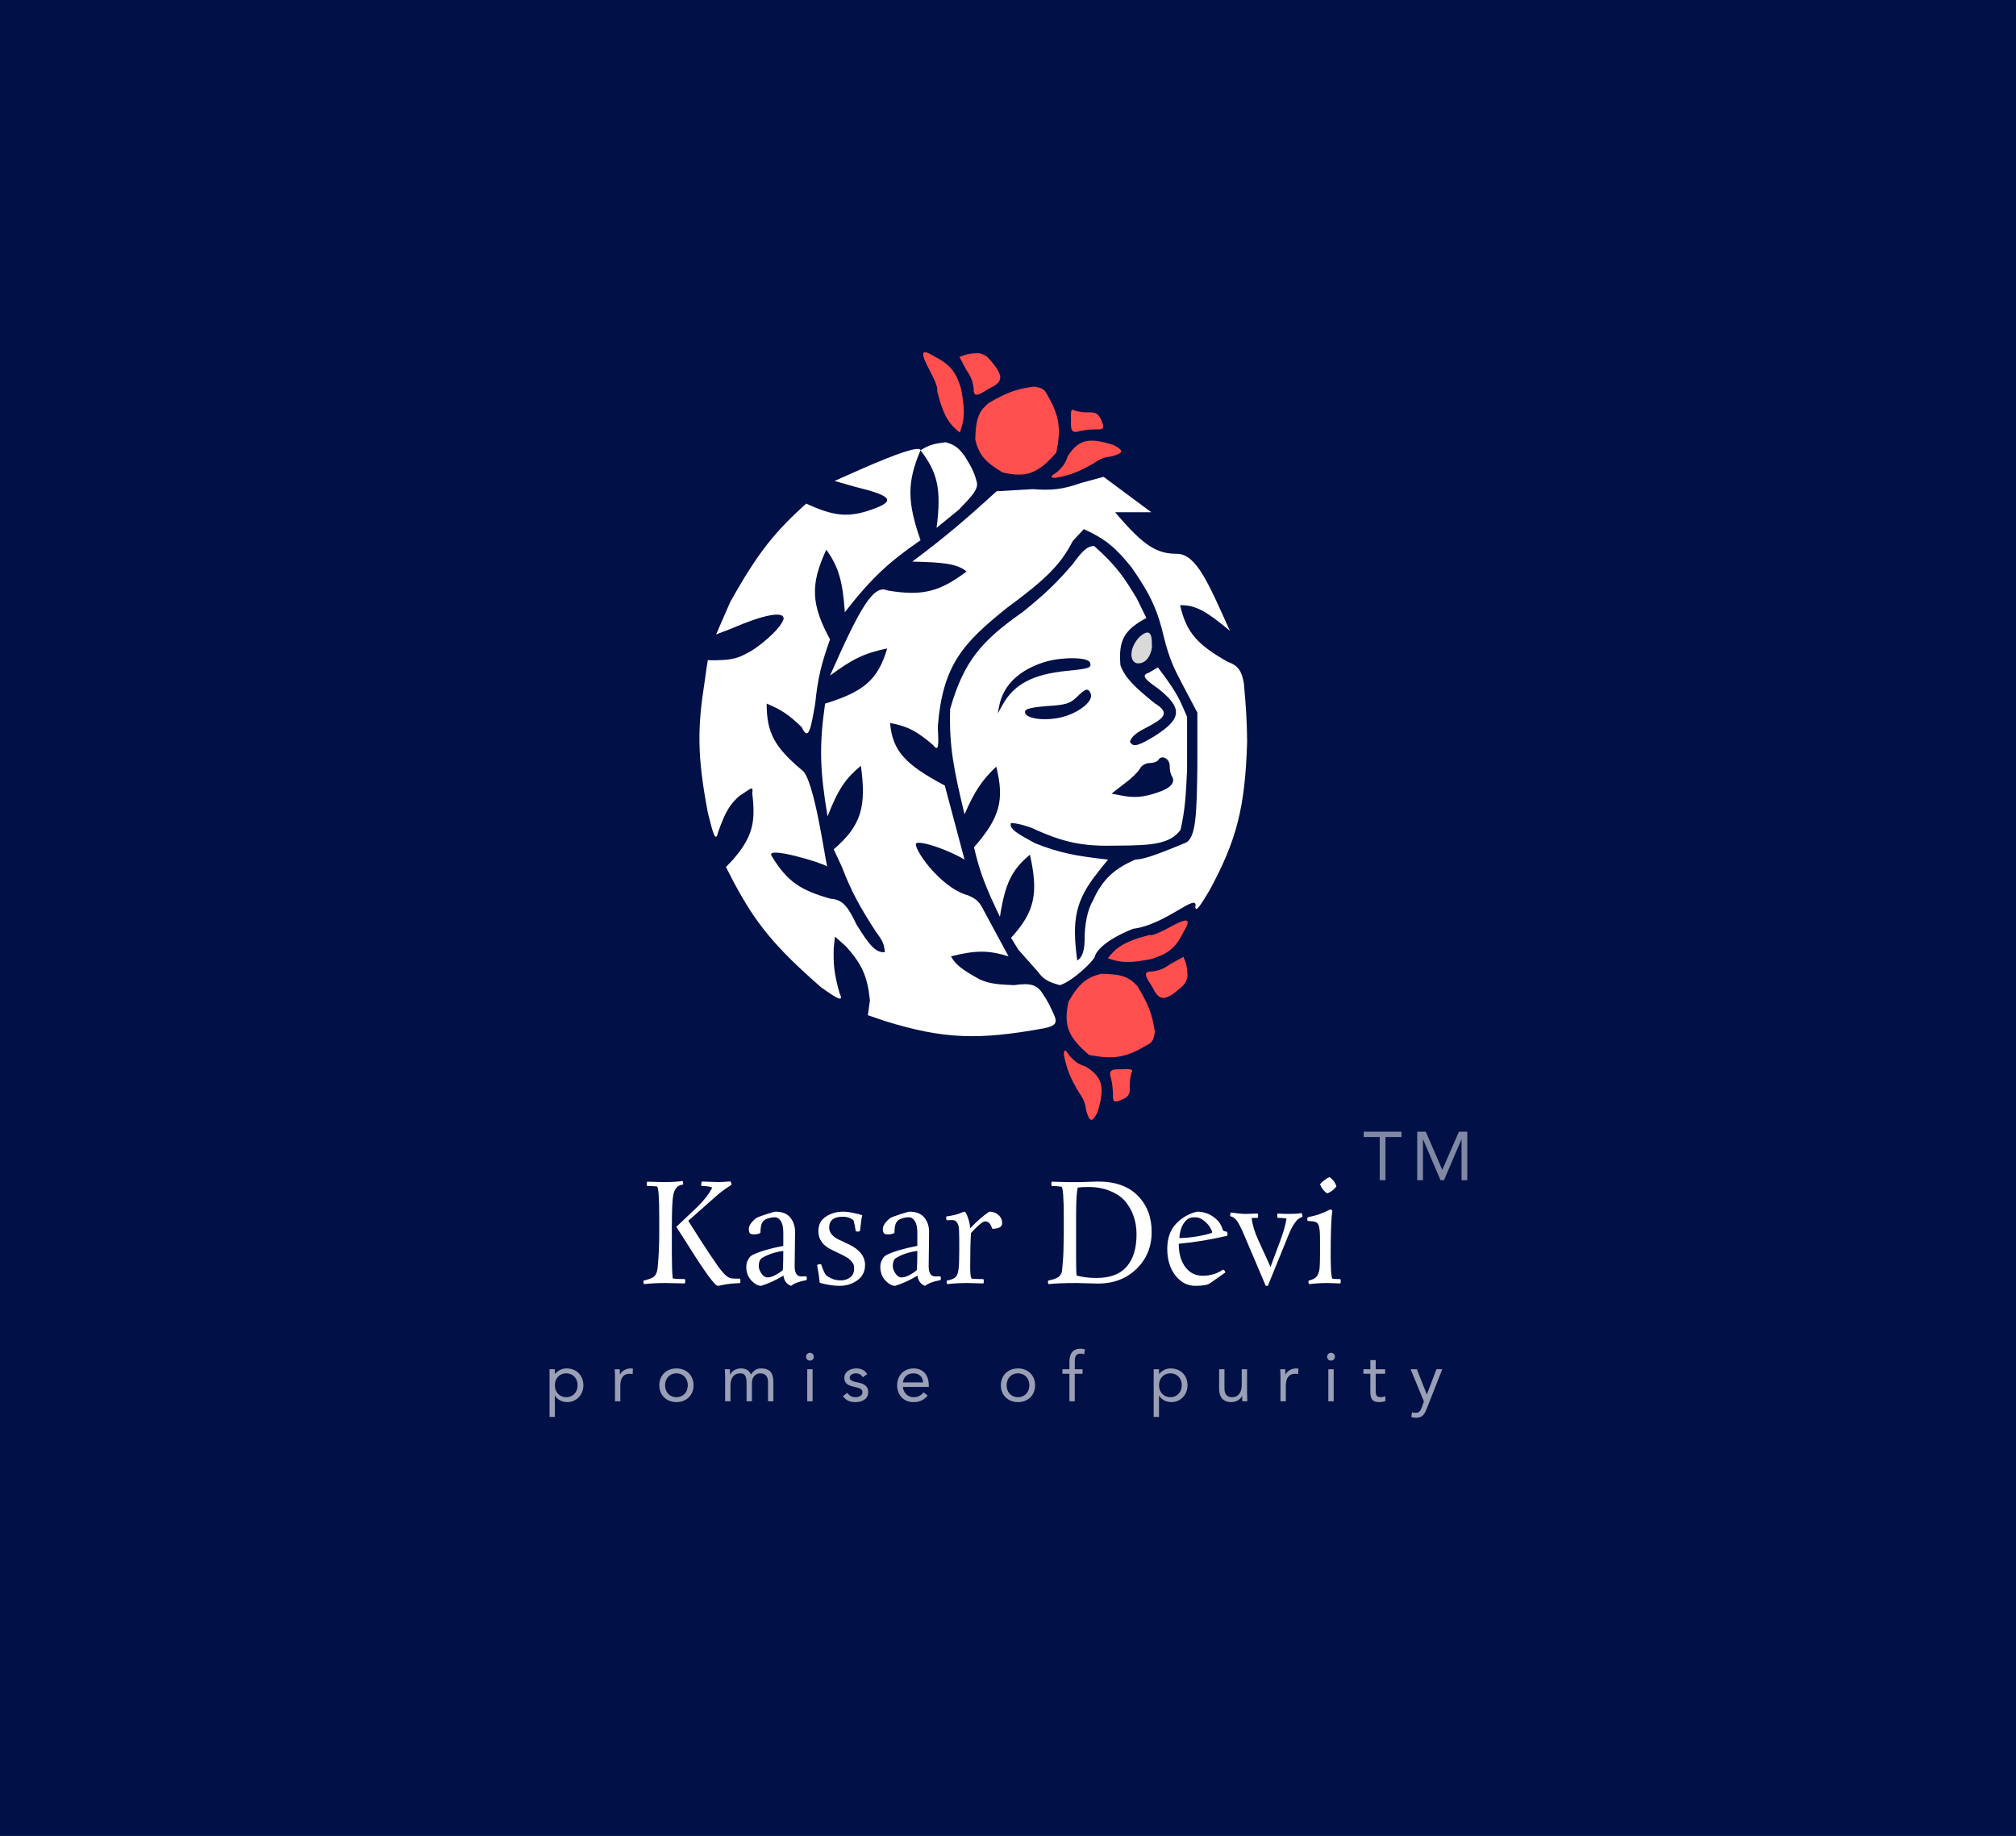 <svg width="784" height="714" viewBox="0 0 784 714" fill="none" xmlns="http://www.w3.org/2000/svg">
<rect x="0" y="0" width="784" height="714" fill="#333333" stroke="none"/>
<g clip-path="url(#clip0_32_2)">
<path d="M784 0H0V714H784V0Z" fill="#011046"/>
<path d="M379.256 170.911C380.634 176.586 382.712 179.458 389.88 183.751C399.195 185.946 403.729 184.089 410.777 176.047C412.699 166.702 412.06 161.753 407.252 153.539C406.361 151.515 405.246 150.809 402.116 150.367C395.587 151.19 391.74 152.523 384.442 156.762C380.982 159.738 379.468 162.163 379.256 170.911Z" fill="#FF4F4F"/>
<path d="M378.652 151.223C378.32 148.36 377.763 146.78 375.883 144.022L373.113 138.836C375.801 137.707 377.454 137.428 380.566 137.325C382.935 137.865 383.844 138.559 385.148 140.095C390.298 146.118 390.256 148.495 384.997 150.921C380.971 153.407 378.503 155.124 378.652 151.223Z" fill="#FF4F4F"/>
<path d="M364.401 151.877C366.907 162.202 369.415 165.2 373.263 168.242C375.512 162.285 374.99 158.392 373.817 151.374C371.884 145.115 370.062 142.08 363.595 138.735C357.773 135.157 357.906 137.174 361.632 144.224C365.357 151.273 364.401 151.877 364.401 151.877Z" fill="#FF4F4F"/>
<path d="M417.978 159.682C416.479 158.744 416.3 160.008 416.517 163.71C416.269 167.864 417.13 168.558 419.992 167.638C422.561 167.137 423.937 167.03 426.336 166.983C428.913 167.14 429.683 166.681 428.401 163.71C427.349 161.089 426.329 160.284 423.516 160.387C421.428 160.406 420.232 160.317 417.978 159.682Z" fill="#FF4F4F"/>
<path d="M411.128 183.55C408.775 185.07 407.896 185.793 410.474 185.866C416.302 184.805 419.514 183.5 425.177 180.277C427.847 178.455 429.396 177.825 432.277 177.507C436.76 176.262 437.432 175.343 432.982 173.026C423.906 170.279 419.63 170.448 415.207 177.507C414.393 180.007 413.525 181.334 411.128 183.55Z" fill="#FF4F4F"/>
<path d="M428.236 378.729C422.581 380.186 419.738 382.304 415.546 389.532C413.482 398.877 415.402 403.384 423.542 410.319C432.913 412.11 437.852 411.402 445.998 406.48C448.01 405.561 448.7 404.435 449.098 401.299C448.184 394.782 446.797 390.954 442.457 383.717C439.432 380.299 436.986 378.819 428.236 378.729Z" fill="#FF4F4F"/>
<path d="M447.917 377.849C450.774 377.476 452.347 376.898 455.078 374.979L460.225 372.137C461.391 374.809 461.693 376.458 461.84 379.568C461.333 381.944 460.652 382.863 459.135 384.188C453.184 389.422 450.806 389.413 448.308 384.189C445.765 380.199 444.014 377.754 447.917 377.849Z" fill="#FF4F4F"/>
<path d="M447.061 363.61C436.772 366.26 433.81 368.81 430.822 372.7C436.81 374.866 440.695 374.288 447.696 373.017C453.927 370.997 456.936 369.132 460.191 362.619C463.687 356.748 461.672 356.909 454.675 360.732C447.679 364.556 447.061 363.61 447.061 363.61Z" fill="#FF4F4F"/>
<path d="M440.006 417.289C440.923 415.778 439.657 415.617 435.958 415.885C431.801 415.695 431.119 416.566 432.079 419.414C432.616 421.977 432.742 423.351 432.823 425.749C432.702 428.328 433.172 429.091 436.124 427.768C438.73 426.68 439.521 425.648 439.379 422.837C439.331 420.75 439.403 419.553 440.006 417.289Z" fill="#FF4F4F"/>
<path d="M416.046 410.775C414.493 408.444 413.758 407.575 413.721 410.153C414.863 415.966 416.213 419.159 419.516 424.777C421.374 427.42 422.026 428.96 422.384 431.837C423.692 436.303 424.62 436.961 426.875 432.479C429.494 423.366 429.266 419.092 422.145 414.769C419.635 413.99 418.295 413.14 416.046 410.775Z" fill="#FF4F4F"/>
<path d="M369.82 371.947C371.517 375.007 373.763 376.936 381.018 380.912C384.848 382.62 388.099 382.9 394.295 383.153C401.05 382.161 403.507 383.029 405.813 386.995C407.478 389.441 408.376 391.327 409.973 394.839C411.321 397.972 410.348 399.08 405.813 399.962C380.487 404.581 366.94 404.172 344.064 397.081L337.505 394.839L338.305 389.076C337.311 379.436 335.093 374.942 329.027 368.105L324.707 364.263L324.227 368.745C324.102 374.509 324.146 377.863 326.467 386.195C328.14 389.712 326.353 389.011 319.268 383.954C301.245 368.185 293.89 359.167 285.194 342.812L282.315 337.209L285.194 334.167C293.054 325.041 293.792 319.28 292.553 308.553C292.972 305.221 292.092 306.737 287.594 309.514C284.105 312.601 282.234 315.223 279.275 323.601C278.283 328.143 277.212 323.845 275.338 316.326L275.276 316.077C271.064 293.915 271.224 283.083 273.996 265.33C274.59 260.895 274.866 259.04 275.276 256.685C275.276 256.685 276.073 256.965 281.195 256.685C286.317 256.406 288.542 255.124 291.593 253.484C294.644 251.843 303.276 245.089 304.711 240.837C305.227 237.405 296.906 239.055 284.714 244.359L278.475 246.76L283.914 234.273C294.955 214.45 301.511 206.762 313.509 195.853C324.396 200.874 329.937 201.326 338.785 198.254C348.773 194.793 346.807 192.833 332.386 189.289L324.547 187.048L334.626 182.566C349.097 176.217 357.658 173.325 357.982 175.114C361.458 172.893 363.693 172.501 367.74 172C371.261 172.949 372.805 174.221 375.099 177.283C377.796 181.592 378.895 183.778 379.738 187.048C380.88 190.067 377.845 193.063 372.859 198.254L364.221 205.298C366.221 189.952 364.492 183.64 357.982 175.114C352.693 187.539 352.792 195.222 357.982 210.1C345.313 218.894 338.809 224.925 328.547 238.115C327.674 225.676 326.054 220.448 321.348 213.782C315.031 227.397 315.423 235.065 322.788 248.681C319.399 258.207 318.03 263.653 317.029 273.654C315.391 282.855 314.529 288.757 311.75 282.779C306.552 277.746 303.561 275.906 298.152 273.654C298.105 285.26 301.513 290.779 311.75 299.428C316.532 302.092 320.803 334.059 321.7 337.008C321.809 337.092 321.854 337.16 321.828 337.209C321.799 337.262 321.756 337.191 321.7 337.008C319.753 335.508 297.382 328.851 300.072 332.886C306.247 343.145 311.628 346.292 322.948 349.535C327.887 349.816 329.851 352.845 333.026 359.46C338.157 367.868 340.638 370.558 344.064 370.346C343.979 367.385 343.129 365.657 340.705 362.502C334.102 352.274 331.089 346.709 327.427 337.209L324.227 330.325C335.124 320.92 336.939 313.566 334.786 297.827C328.874 302.741 325.974 306.85 321.828 317.518C318.847 299.684 318.514 290.047 320.868 273.654C335.971 269 341.407 264.396 345.024 252.203C336.074 254.001 331.227 256.505 322.788 262.769C334.327 236.597 339.654 227.198 345.024 229.631C359.122 232.029 365.687 229.907 375.899 222.267C372.205 219.189 366.599 218.69 354.782 218.425C367.797 208.645 374.958 202.585 387.577 191.05L401.654 190.25C409.087 190.802 413.192 190.357 420.371 187.848L429.169 185.447L447.726 199.215H440.688H433.649C445.127 212.822 450.139 215.375 457.805 215.383C465.373 215.59 470.04 227.091 478.281 245.319C469.678 238.186 465.173 235.173 458.924 235.394C461.422 246.268 465.92 250.84 477.321 257.326C481.512 258.864 482.809 260.793 483.72 265.65C484.593 275.261 484.904 280.285 485 288.382C484.225 314.17 480.914 326.732 470.442 346.173C466.62 352.549 465.004 354.904 464.843 352.737C466.117 346.582 453.486 359.621 440.688 361.221C429.246 365.738 426.129 370.346 425.81 371.947C425.491 373.548 417.304 381.537 412.212 383.153C407.59 381.945 405.634 380.759 403.574 377.87L396.055 369.386L393.176 364.743C402.528 354.557 403.856 347.371 400.534 332.406C393.382 338.348 390.877 343.671 388.856 356.579C383.47 345.354 381.029 339.324 378.778 329.524C388.905 317.967 390.676 311.084 387.417 298.148C381.767 303.597 379.037 307.676 375.099 316.718C371.054 299.844 369.042 290.504 369.5 275.736C374.829 257.138 381.656 249.289 397.815 237.955C406.546 230.88 410.792 226.815 417.172 219.385C420.66 214.651 422.559 212.446 425.49 212.342C434.308 220.166 437.223 224.708 442.127 232.833L445.807 240.357C437.256 244.96 434.895 248.904 435.728 258.767C437.596 263.699 441.12 267.076 449.006 273.494C455.708 277.498 452.224 279.631 445.007 283.42C441.487 285.263 440.313 286.353 439.408 288.382C440.577 291.133 443.482 289.57 449.006 286.301C459.677 279.499 460.068 275.443 450.286 267.731C445.335 264.263 443.584 262.631 446.767 261.648L450.286 259.567C458.812 270.73 458.892 272.782 461.644 278.777V299.428C461.173 309.618 460.833 315.176 459.084 322.801C455.001 328.15 448.5 328.836 434.769 328.884C421.611 329.236 414.19 328.019 400.854 321.84C397.824 320.882 396.118 320.283 393.176 320.079C392.221 322.309 395.802 324.309 402.454 327.924C411.963 331.735 418.454 332.931 430.929 334.327C429.502 335.997 428.215 337.59 427.058 339.13C418.3 350.031 416.725 357.552 418.931 373.548C421.023 372.355 421.811 369.386 421.811 364.743C421.811 360.101 422.81 353.841 425.008 350.336C428.795 341.659 433.819 337.669 441.487 334.327C444.7 334.113 448.017 333.185 460.684 327.924C465.245 326.452 465.406 316.123 465.643 297.507V277.176L459.564 265.65C456.432 259.679 454.747 256.186 452.686 248.041C450.242 237.624 447.728 231.658 440.048 220.666C434.089 213.297 430.246 209.772 421.491 205.778L417.172 210.421C412.383 219.931 406.028 225.776 391.256 236.675C374.671 250.068 366.599 258.475 364.7 282.619C365.008 289.063 365.252 292.942 362.941 289.823C357.074 284.839 353.56 282.562 346.144 281.179C347.076 292.233 352.26 297.452 367.42 305.512L375.099 334.327C368.945 330.597 358.301 326.963 356.382 327.924C354.463 328.884 365.237 345.21 376.538 348.254C379.844 349.632 381.092 351.022 382.617 354.178L392.216 371.947C384.456 369.55 379.534 369.509 369.82 371.947Z" fill="white"/>
<path d="M406.1 257.517C396.388 260.603 390.318 266.335 388.662 274.161L388 277.468L389.876 274.161C394.291 266.114 401.686 262.256 414.709 260.934C423.759 260.052 424.642 259.721 423.869 257.627C422.986 255.533 412.833 255.422 406.1 257.517Z" fill="#011046"/>
<path d="M418.793 271.075C416.144 273.61 414.599 274.161 407.204 274.602C400.693 275.153 398.596 275.704 398.596 276.917C398.596 279.672 407.094 280.664 413.826 278.68C420.228 276.807 425.194 272.508 424.201 269.862C423.208 267.437 422.214 267.658 418.793 271.075Z" fill="#011046"/>
<path d="M450.468 295.545C450.137 296.207 448.592 296.758 447.157 296.758C445.612 296.758 443.957 297.639 443.295 298.962C442.632 300.175 439.984 302.82 437.224 304.804L432.258 308.662L435.679 309.324C441.087 310.426 444.729 310.095 450.137 308.221C455.325 306.568 457.201 304.253 455.766 301.938C455.214 301.167 454.883 299.403 454.883 297.86C454.883 294.994 451.793 293.451 450.468 295.545Z" fill="#011046"/>
<path d="M443.143 247.709C439.274 251.731 439.09 257.036 441.972 257.94C446.714 258.677 448.165 252.396 447.985 251.206C447.806 250.017 448.684 242.76 443.143 247.709Z" fill="#D9D9D9"/>
<path opacity="0.5" d="M545.033 440.137V442.215H538.799V459H536.561V442.215H530.326V440.137H545.033ZM551.14 459V440.137H554.471L560.865 454.924H560.918L567.366 440.137H570.616V459H568.378V443.174H568.325L561.558 459H560.199L553.432 443.174H553.378V459H551.14Z" fill="white"/>
<path d="M266.346 499.164L259.095 499C255.497 499 252.626 499.145 250.482 499.436C250.3 499.218 250.209 498.909 250.209 498.509L250.264 498.073C252.444 497.564 253.843 497.001 254.461 496.383C255.116 495.765 255.533 494.748 255.715 493.33C256.151 489.151 256.369 484.644 256.369 479.81V473.487C256.369 465.527 256.06 461.511 255.443 461.439C254.607 461.329 253.353 461.275 251.681 461.275C251.572 461.021 251.517 460.73 251.517 460.403C251.517 460.076 251.572 459.803 251.681 459.585L257.787 459.749C261.167 459.749 263.729 459.603 265.474 459.312C265.619 459.494 265.692 459.948 265.692 460.675C264.42 460.857 263.511 461.311 262.966 462.038C262.457 462.729 262.075 463.619 261.821 464.709C261.458 466.599 261.276 470.852 261.276 477.466V487.497C261.276 491.677 261.385 494.911 261.603 497.201C262.584 497.383 264.165 497.474 266.346 497.474C266.455 497.728 266.509 498.019 266.509 498.346L266.346 499.164ZM287.771 497.31C287.88 497.528 287.934 497.837 287.934 498.237C287.934 498.637 287.916 498.891 287.88 499C285.481 499.109 283.464 499.309 281.828 499.6C280.229 499.927 279.339 500.09 279.157 500.09C278.03 500.09 274.123 494.748 267.436 484.063C264.783 479.847 263.311 477.539 263.02 477.139L270.107 470.434C273.415 467.344 275.704 464.491 276.976 461.875C276.322 461.511 274.905 461.293 272.724 461.22C272.688 461.075 272.67 460.875 272.67 460.621L272.888 459.53C276.558 459.676 278.775 459.749 279.539 459.749C280.338 459.749 281.828 459.658 284.009 459.476C284.3 459.73 284.445 460.185 284.445 460.839C282.264 462.184 280.375 463.565 278.775 464.982L267.654 474.795C274.523 485.734 278.957 492.367 280.956 494.693C282.301 496.256 283.464 497.092 284.445 497.201C285.063 497.274 286.171 497.31 287.771 497.31ZM309.197 479.156L309.033 492.458C309.033 495.111 309.888 496.438 311.596 496.438L313.558 496.383C313.704 496.565 313.776 496.856 313.776 497.255L313.667 497.855C310.869 498.364 308.87 499.109 307.671 500.09C306.871 499.872 306.18 499.382 305.599 498.618C305.054 497.819 304.745 496.983 304.672 496.111C301.765 497.892 298.875 499.218 296.004 500.09C294.768 500.09 293.496 499.4 292.188 498.019C290.88 496.601 290.225 494.839 290.225 492.731C290.225 491.677 290.462 490.732 290.934 489.896C291.407 489.024 291.97 488.424 292.624 488.097C295.314 486.752 299.311 485.571 304.618 484.553V479.374C304.618 477.375 304.291 475.885 303.636 474.904C303.019 473.923 302.255 473.432 301.347 473.432C300.474 473.432 299.53 473.596 298.512 473.923C297.494 474.213 296.767 474.795 296.331 475.667C295.931 476.539 295.732 477.775 295.732 479.374C295.732 479.52 295.477 479.683 294.968 479.865C294.496 480.01 293.878 480.083 293.115 480.083C292.388 480.083 291.879 479.919 291.588 479.592C291.334 479.229 291.207 478.702 291.207 478.011C291.207 476.703 292.152 475.286 294.042 473.759C294.478 473.468 295.75 472.978 297.858 472.287C300.002 471.597 301.238 471.251 301.565 471.251C304.182 471.251 306.108 472.015 307.344 473.541C308.579 475.068 309.197 476.939 309.197 479.156ZM295.077 492.458C295.077 493.33 295.423 494.275 296.113 495.293C296.804 496.311 297.585 496.819 298.457 496.819C299.366 496.819 300.402 496.51 301.565 495.893C302.728 495.275 303.691 494.621 304.454 493.93C304.563 491.786 304.618 489.314 304.618 486.516C301.565 486.916 298.875 487.788 296.549 489.133C295.568 489.605 295.077 490.714 295.077 492.458ZM331.939 474.631C330.849 473.686 329.45 473.214 327.741 473.214C324.216 473.214 322.453 474.631 322.453 477.466C322.453 478.375 322.78 479.247 323.435 480.083C324.125 480.883 324.961 481.519 325.942 481.991L330.195 484.008C334.338 486.007 336.409 488.678 336.409 492.022C336.409 494.493 335.428 496.456 333.466 497.91C331.503 499.363 329.177 500.09 326.488 500.09C325.07 500.09 323.58 499.945 322.017 499.654C320.491 499.4 319.4 499.127 318.746 498.836C318.637 497.201 318.31 494.929 317.765 492.022C318.165 491.768 318.492 491.64 318.746 491.64C319.037 491.64 319.237 491.677 319.346 491.749C320.073 493.93 320.709 495.329 321.254 495.947C321.654 496.347 322.362 496.783 323.38 497.255C324.398 497.728 325.597 497.964 326.978 497.964C328.396 497.964 329.613 497.583 330.631 496.819C331.648 496.056 332.157 494.911 332.157 493.385C332.157 492.367 331.957 491.604 331.558 491.095C331.158 490.586 330.812 490.205 330.522 489.95C330.267 489.66 329.958 489.405 329.595 489.187C329.268 488.969 328.977 488.806 328.723 488.696C328.505 488.551 328.268 488.424 328.014 488.315C327.796 488.17 327.669 488.097 327.632 488.097L323.544 486.134C320.018 484.462 318.256 482.046 318.256 478.884C318.256 476.303 319.237 474.395 321.199 473.159C323.162 471.887 325.379 471.251 327.85 471.251C329.05 471.251 330.395 471.415 331.885 471.742C333.411 472.033 334.556 472.342 335.319 472.669C335.065 473.541 334.774 475.576 334.447 478.775C334.265 478.92 334.011 478.993 333.684 478.993C333.393 478.993 333.102 478.956 332.811 478.884C332.521 477.066 332.23 475.649 331.939 474.631ZM361.317 479.156L361.154 492.458C361.154 495.111 362.008 496.438 363.716 496.438L365.679 496.383C365.824 496.565 365.897 496.856 365.897 497.255L365.788 497.855C362.989 498.364 360.99 499.109 359.791 500.09C358.991 499.872 358.301 499.382 357.719 498.618C357.174 497.819 356.865 496.983 356.792 496.111C353.885 497.892 350.996 499.218 348.124 500.09C346.889 500.09 345.617 499.4 344.308 498.019C343 496.601 342.346 494.839 342.346 492.731C342.346 491.677 342.582 490.732 343.054 489.896C343.527 489.024 344.09 488.424 344.744 488.097C347.434 486.752 351.432 485.571 356.738 484.553V479.374C356.738 477.375 356.411 475.885 355.757 474.904C355.139 473.923 354.376 473.432 353.467 473.432C352.595 473.432 351.65 473.596 350.632 473.923C349.615 474.213 348.888 474.795 348.451 475.667C348.052 476.539 347.852 477.775 347.852 479.374C347.852 479.52 347.597 479.683 347.089 479.865C346.616 480.01 345.998 480.083 345.235 480.083C344.508 480.083 343.999 479.919 343.709 479.592C343.454 479.229 343.327 478.702 343.327 478.011C343.327 476.703 344.272 475.286 346.162 473.759C346.598 473.468 347.87 472.978 349.978 472.287C352.122 471.597 353.358 471.251 353.685 471.251C356.302 471.251 358.228 472.015 359.464 473.541C360.699 475.068 361.317 476.939 361.317 479.156ZM347.198 492.458C347.198 493.33 347.543 494.275 348.233 495.293C348.924 496.311 349.705 496.819 350.578 496.819C351.486 496.819 352.522 496.51 353.685 495.893C354.848 495.275 355.811 494.621 356.574 493.93C356.683 491.786 356.738 489.314 356.738 486.516C353.685 486.916 350.996 487.788 348.67 489.133C347.688 489.605 347.198 490.714 347.198 492.458ZM370.321 474.522L368.195 474.577C368.013 474.395 367.923 474.123 367.923 473.759L368.032 473.105C370.503 472.778 372.52 472.269 374.083 471.578C374.592 471.36 374.901 471.251 375.01 471.251C375.409 471.251 375.864 471.978 376.373 473.432C376.881 474.849 377.19 476.267 377.299 477.684C380.025 474.849 382.497 472.705 384.714 471.251C386.167 471.251 387.367 471.688 388.312 472.56C389.257 473.396 389.729 474.45 389.729 475.722C389.729 477.175 388.439 477.902 385.858 477.902C385.313 475.976 384.386 475.013 383.078 475.013C382.206 475.013 380.389 476.521 377.626 479.538C377.408 482.3 377.299 486.698 377.299 492.731C377.299 495.747 377.536 497.274 378.008 497.31C378.844 497.419 380.316 497.474 382.424 497.474C382.533 497.728 382.587 498.019 382.587 498.346C382.587 498.673 382.533 498.945 382.424 499.164L376.318 499C373.338 499 370.703 499.145 368.413 499.436C368.232 499.218 368.141 498.909 368.141 498.509L368.195 498.073C370.121 497.71 371.357 497.146 371.902 496.383C372.302 495.802 372.593 494.875 372.775 493.603C372.956 492.295 373.047 489.75 373.047 485.971C373.047 482.191 373.029 480.101 372.993 479.701C372.993 479.302 372.974 478.775 372.938 478.12C372.902 477.466 372.829 476.976 372.72 476.648C372.611 476.321 372.447 475.958 372.229 475.558C371.866 474.868 371.23 474.522 370.321 474.522ZM426.936 499.218L418.867 499C413.925 499 410.236 499.145 407.801 499.436C407.619 499.218 407.528 498.927 407.528 498.564L407.583 498.073C410.127 497.564 411.708 496.856 412.325 495.947C412.653 495.438 412.852 495.039 412.925 494.748C412.998 494.421 413.125 493.167 413.307 490.986C413.525 488.806 413.652 485.08 413.688 479.81V473.487C413.688 465.745 413.379 461.766 412.762 461.548C411.708 461.366 410.454 461.275 409 461.275C408.891 461.021 408.836 460.73 408.836 460.403C408.836 460.076 408.891 459.803 409 459.585L415.106 459.749H420.339L426.936 459.53C433.732 459.53 438.911 461.366 442.473 465.037C446.071 468.671 447.87 473.378 447.87 479.156C447.87 484.899 445.907 489.678 441.982 493.494C438.057 497.31 433.041 499.218 426.936 499.218ZM423.229 461.657C421.484 461.657 420.121 461.729 419.14 461.875C418.704 463.474 418.486 466.999 418.486 472.451V489.623C418.486 492.858 418.558 495.02 418.704 496.111C421.139 496.729 423.683 497.037 426.336 497.037C431.642 497.037 435.567 495.584 438.111 492.676C440.692 489.732 441.982 485.535 441.982 480.083C441.982 475.14 440.565 470.906 437.73 467.381C436.276 465.636 434.295 464.255 431.788 463.238C429.316 462.184 426.463 461.657 423.229 461.657ZM467.726 496.165C470.706 496.165 473.341 495.366 475.63 493.766C476.139 493.948 476.43 494.33 476.503 494.911L470.615 499.055C469.743 499.745 467.798 500.09 464.782 500.09C461.765 500.09 459.203 498.746 457.095 496.056C454.987 493.33 453.933 489.896 453.933 485.753C453.933 481.609 455.078 478.338 457.368 475.94C459.657 473.541 462.383 471.978 465.545 471.251C468.307 471.251 470.742 472.178 472.85 474.032C474.122 475.122 475.013 476.539 475.521 478.284C475.63 478.72 476.139 478.956 477.048 478.993C477.266 479.247 477.375 479.52 477.375 479.81C477.375 480.065 477.339 480.337 477.266 480.628C470.869 482.118 464.582 483.154 458.403 483.736C458.403 488.388 459.694 491.877 462.274 494.203C463.728 495.511 465.545 496.165 467.726 496.165ZM471.16 479.538C471.342 479.429 471.433 479.302 471.433 479.156C471.433 478.974 471.196 478.466 470.724 477.63C470.288 476.757 469.506 475.849 468.38 474.904C467.253 473.923 466.072 473.432 464.836 473.432C463.601 473.432 462.692 473.614 462.11 473.977C460.075 475.358 458.912 477.866 458.621 481.5C460.584 481.5 462.819 481.3 465.327 480.901C467.835 480.465 469.779 480.01 471.16 479.538ZM484.549 472.124L489.129 471.96C489.238 472.142 489.292 472.414 489.292 472.778L489.129 473.65C488.002 473.65 487.202 473.686 486.73 473.759C487.057 476.34 487.911 479.156 489.292 482.209L494.09 492.731L497.851 482.645C499.16 479.12 499.977 476.212 500.304 473.923C499.214 473.741 498.051 473.65 496.815 473.65C496.743 473.396 496.706 473.105 496.706 472.778C496.706 472.414 496.743 472.142 496.815 471.96C498.269 472.069 499.85 472.124 501.558 472.124C503.303 472.124 504.829 472.015 506.138 471.797C506.392 472.196 506.519 472.669 506.519 473.214C505.611 473.614 504.956 474.014 504.557 474.413C503.321 475.649 502.176 477.593 501.122 480.247L493.054 500.09H492.236L484.168 481.119C482.678 477.521 481.496 475.249 480.624 474.304C480.152 473.723 479.425 473.287 478.443 472.996C478.407 472.887 478.389 472.687 478.389 472.396C478.389 472.105 478.498 471.833 478.716 471.578C481.224 471.942 483.168 472.124 484.549 472.124ZM521.244 499.164L516.337 499C513.793 499 511.394 499.145 509.141 499.436C508.923 499.145 508.814 498.836 508.814 498.509L508.923 498.073C510.486 497.71 511.54 497.146 512.085 496.383C512.485 495.802 512.794 495.111 513.012 494.312C513.23 493.476 513.339 491.113 513.339 487.225V481.991C513.339 479.738 513.23 478.175 513.012 477.303C512.83 476.43 512.539 475.849 512.139 475.558C511.74 475.267 511.213 475.086 510.558 475.013L508.541 474.849C508.432 474.704 508.378 474.468 508.378 474.141L508.541 473.432C510.431 473.032 511.958 472.632 513.121 472.233C514.32 471.797 515.719 471.179 517.318 470.379C517.718 470.379 517.991 470.597 518.136 471.033C517.7 473.505 517.482 479.392 517.482 488.696C517.482 490.368 517.537 492.222 517.646 494.257C517.791 496.256 517.973 497.274 518.191 497.31C518.736 497.419 519.753 497.474 521.244 497.474C521.353 497.728 521.407 498.019 521.407 498.346C521.407 498.673 521.353 498.945 521.244 499.164ZM516.119 464.164C514.811 463.256 513.884 462.056 513.339 460.566C513.775 460.057 514.356 459.53 515.083 458.985C515.847 458.404 516.501 458.004 517.046 457.786C518.427 458.804 519.317 460.021 519.717 461.439C518.7 462.747 517.5 463.655 516.119 464.164Z" fill="white"/>
<path opacity="0.6" d="M213.707 551.075V532.531H215.785V534.343H215.839C216.984 533.011 218.503 532.211 220.315 532.211C224.231 532.211 226.869 534.982 226.869 538.766C226.869 542.496 224.125 545.32 220.635 545.32C218.397 545.32 216.611 544.201 215.839 542.789H215.785V551.075H213.707ZM215.785 538.766C215.785 541.377 217.517 543.401 220.208 543.401C222.899 543.401 224.631 541.377 224.631 538.766C224.631 536.154 222.899 534.13 220.208 534.13C217.517 534.13 215.785 536.154 215.785 538.766ZM239.16 545V535.488C239.16 534.343 239.054 533.357 239.054 532.531H241.025C241.025 533.197 241.079 533.89 241.079 534.583H241.132C241.691 533.357 243.237 532.211 245.288 532.211C245.555 532.211 245.848 532.238 246.141 532.345L246.008 534.449C245.661 534.343 245.262 534.289 244.889 534.289C242.357 534.289 241.238 536.075 241.238 538.925V545H239.16ZM256.398 538.766C256.398 534.876 259.222 532.211 263.059 532.211C266.895 532.211 269.72 534.876 269.72 538.766C269.72 542.655 266.895 545.32 263.059 545.32C259.222 545.32 256.398 542.655 256.398 538.766ZM258.636 538.766C258.636 541.377 260.368 543.401 263.059 543.401C265.75 543.401 267.481 541.377 267.481 538.766C267.481 536.154 265.75 534.13 263.059 534.13C260.368 534.13 258.636 536.154 258.636 538.766ZM281.995 545V535.488C281.995 534.343 281.889 533.357 281.889 532.531H283.86C283.86 533.197 283.914 533.89 283.914 534.583H283.967C284.526 533.357 286.072 532.211 288.123 532.211C290.814 532.211 291.667 533.73 292.066 534.583C292.972 533.117 294.118 532.211 296.01 532.211C299.58 532.211 300.752 534.21 300.752 537.433V545H298.674V537.54C298.674 535.808 298.061 534.13 295.637 534.13C293.878 534.13 292.413 535.568 292.413 537.806V545H290.335V537.94C290.335 535.195 289.642 534.13 287.937 534.13C285.246 534.13 284.074 536.075 284.074 538.925V545H281.995ZM313.929 545V532.531H316.007V545H313.929ZM313.449 527.655C313.449 526.829 314.115 526.137 314.968 526.137C315.82 526.137 316.487 526.829 316.487 527.655C316.487 528.535 315.847 529.174 314.968 529.174C314.089 529.174 313.449 528.535 313.449 527.655ZM327.816 543.002L329.468 541.723C330.294 542.735 331.2 543.401 332.665 543.401C333.971 543.401 335.409 542.842 335.409 541.483C335.409 540.151 334.077 539.805 332.745 539.512C330.374 538.979 328.349 538.472 328.349 535.888C328.349 533.464 330.694 532.211 333.012 532.211C334.77 532.211 336.395 532.877 337.248 534.476L335.516 535.622C334.983 534.742 334.104 534.13 332.878 534.13C331.733 534.13 330.427 534.689 330.427 535.861C330.427 536.9 331.919 537.353 333.571 537.673C335.782 538.099 337.647 538.899 337.647 541.403C337.647 544.227 335.143 545.32 332.665 545.32C330.56 545.32 329.042 544.76 327.816 543.002ZM359.169 541.51L360.741 542.735C359.276 544.627 357.517 545.32 355.199 545.32C351.283 545.32 348.885 542.389 348.885 538.766C348.885 534.902 351.603 532.211 355.279 532.211C358.796 532.211 361.194 534.609 361.194 538.739V539.405H351.123C351.283 541.563 352.935 543.401 355.199 543.401C356.985 543.401 358.183 542.762 359.169 541.51ZM351.123 537.646H358.956C358.876 535.542 357.491 534.13 355.199 534.13C352.908 534.13 351.389 535.542 351.123 537.646ZM389.222 538.766C389.222 534.876 392.046 532.211 395.883 532.211C399.72 532.211 402.544 534.876 402.544 538.766C402.544 542.655 399.72 545.32 395.883 545.32C392.046 545.32 389.222 542.655 389.222 538.766ZM391.46 538.766C391.46 541.377 393.192 543.401 395.883 543.401C398.574 543.401 400.306 541.377 400.306 538.766C400.306 536.154 398.574 534.13 395.883 534.13C393.192 534.13 391.46 536.154 391.46 538.766ZM415.885 545V534.289H413.168V532.531H415.885V529.733C415.885 526.696 416.951 524.538 420.308 524.538C420.841 524.538 421.507 524.645 421.907 524.858L421.614 526.723C421.161 526.563 420.681 526.456 420.202 526.456C418.043 526.456 417.964 528.028 417.964 530.186V532.531H421.001V534.289H417.964V545H415.885ZM448.65 551.075V532.531H450.728V534.343H450.781C451.927 533.011 453.446 532.211 455.257 532.211C459.174 532.211 461.811 534.982 461.811 538.766C461.811 542.496 459.067 545.32 455.577 545.32C453.339 545.32 451.554 544.201 450.781 542.789H450.728V551.075H448.65ZM450.728 538.766C450.728 541.377 452.46 543.401 455.151 543.401C457.842 543.401 459.573 541.377 459.573 538.766C459.573 536.154 457.842 534.13 455.151 534.13C452.46 534.13 450.728 536.154 450.728 538.766ZM484.973 532.531V542.043C484.973 543.188 485.08 544.174 485.08 545H483.108C483.108 544.334 483.055 543.641 483.055 542.948H483.002C482.442 544.174 480.897 545.32 478.845 545.32C475.568 545.32 474.103 543.242 474.103 540.231V532.531H476.181V540.018C476.181 542.096 477.087 543.401 479.032 543.401C481.723 543.401 482.895 541.456 482.895 538.606V532.531H484.973ZM497.966 545V535.488C497.966 534.343 497.859 533.357 497.859 532.531H499.831C499.831 533.197 499.884 533.89 499.884 534.583H499.938C500.497 533.357 502.042 532.211 504.094 532.211C504.36 532.211 504.653 532.238 504.947 532.345L504.813 534.449C504.467 534.343 504.067 534.289 503.694 534.289C501.163 534.289 500.044 536.075 500.044 538.925V545H497.966ZM516.578 545V532.531H518.656V545H516.578ZM516.098 527.655C516.098 526.829 516.764 526.137 517.617 526.137C518.47 526.137 519.136 526.829 519.136 527.655C519.136 528.535 518.496 529.174 517.617 529.174C516.738 529.174 516.098 528.535 516.098 527.655ZM538.671 532.531V534.289H534.995V540.524C534.995 542.123 535.021 543.401 536.86 543.401C537.472 543.401 538.138 543.268 538.698 542.975L538.778 544.867C538.058 545.187 537.126 545.32 536.353 545.32C533.396 545.32 532.916 543.721 532.916 541.137V534.289H530.199V532.531H532.916V528.987H534.995V532.531H538.671ZM560.88 532.531L554.859 547.851C554.033 549.956 553.207 551.394 550.702 551.394C550.116 551.394 549.397 551.341 548.837 551.075L549.104 549.263C549.53 549.423 549.983 549.476 550.569 549.476C551.928 549.476 552.434 548.65 552.887 547.425L553.74 545.08L548.571 532.531H550.995L554.859 542.309H554.912L558.615 532.531H560.88Z" fill="white"/>
</g>
<defs>
<clipPath id="clip0_32_2">
<rect width="784" height="714" fill="white"/>
</clipPath>
</defs>
</svg>
